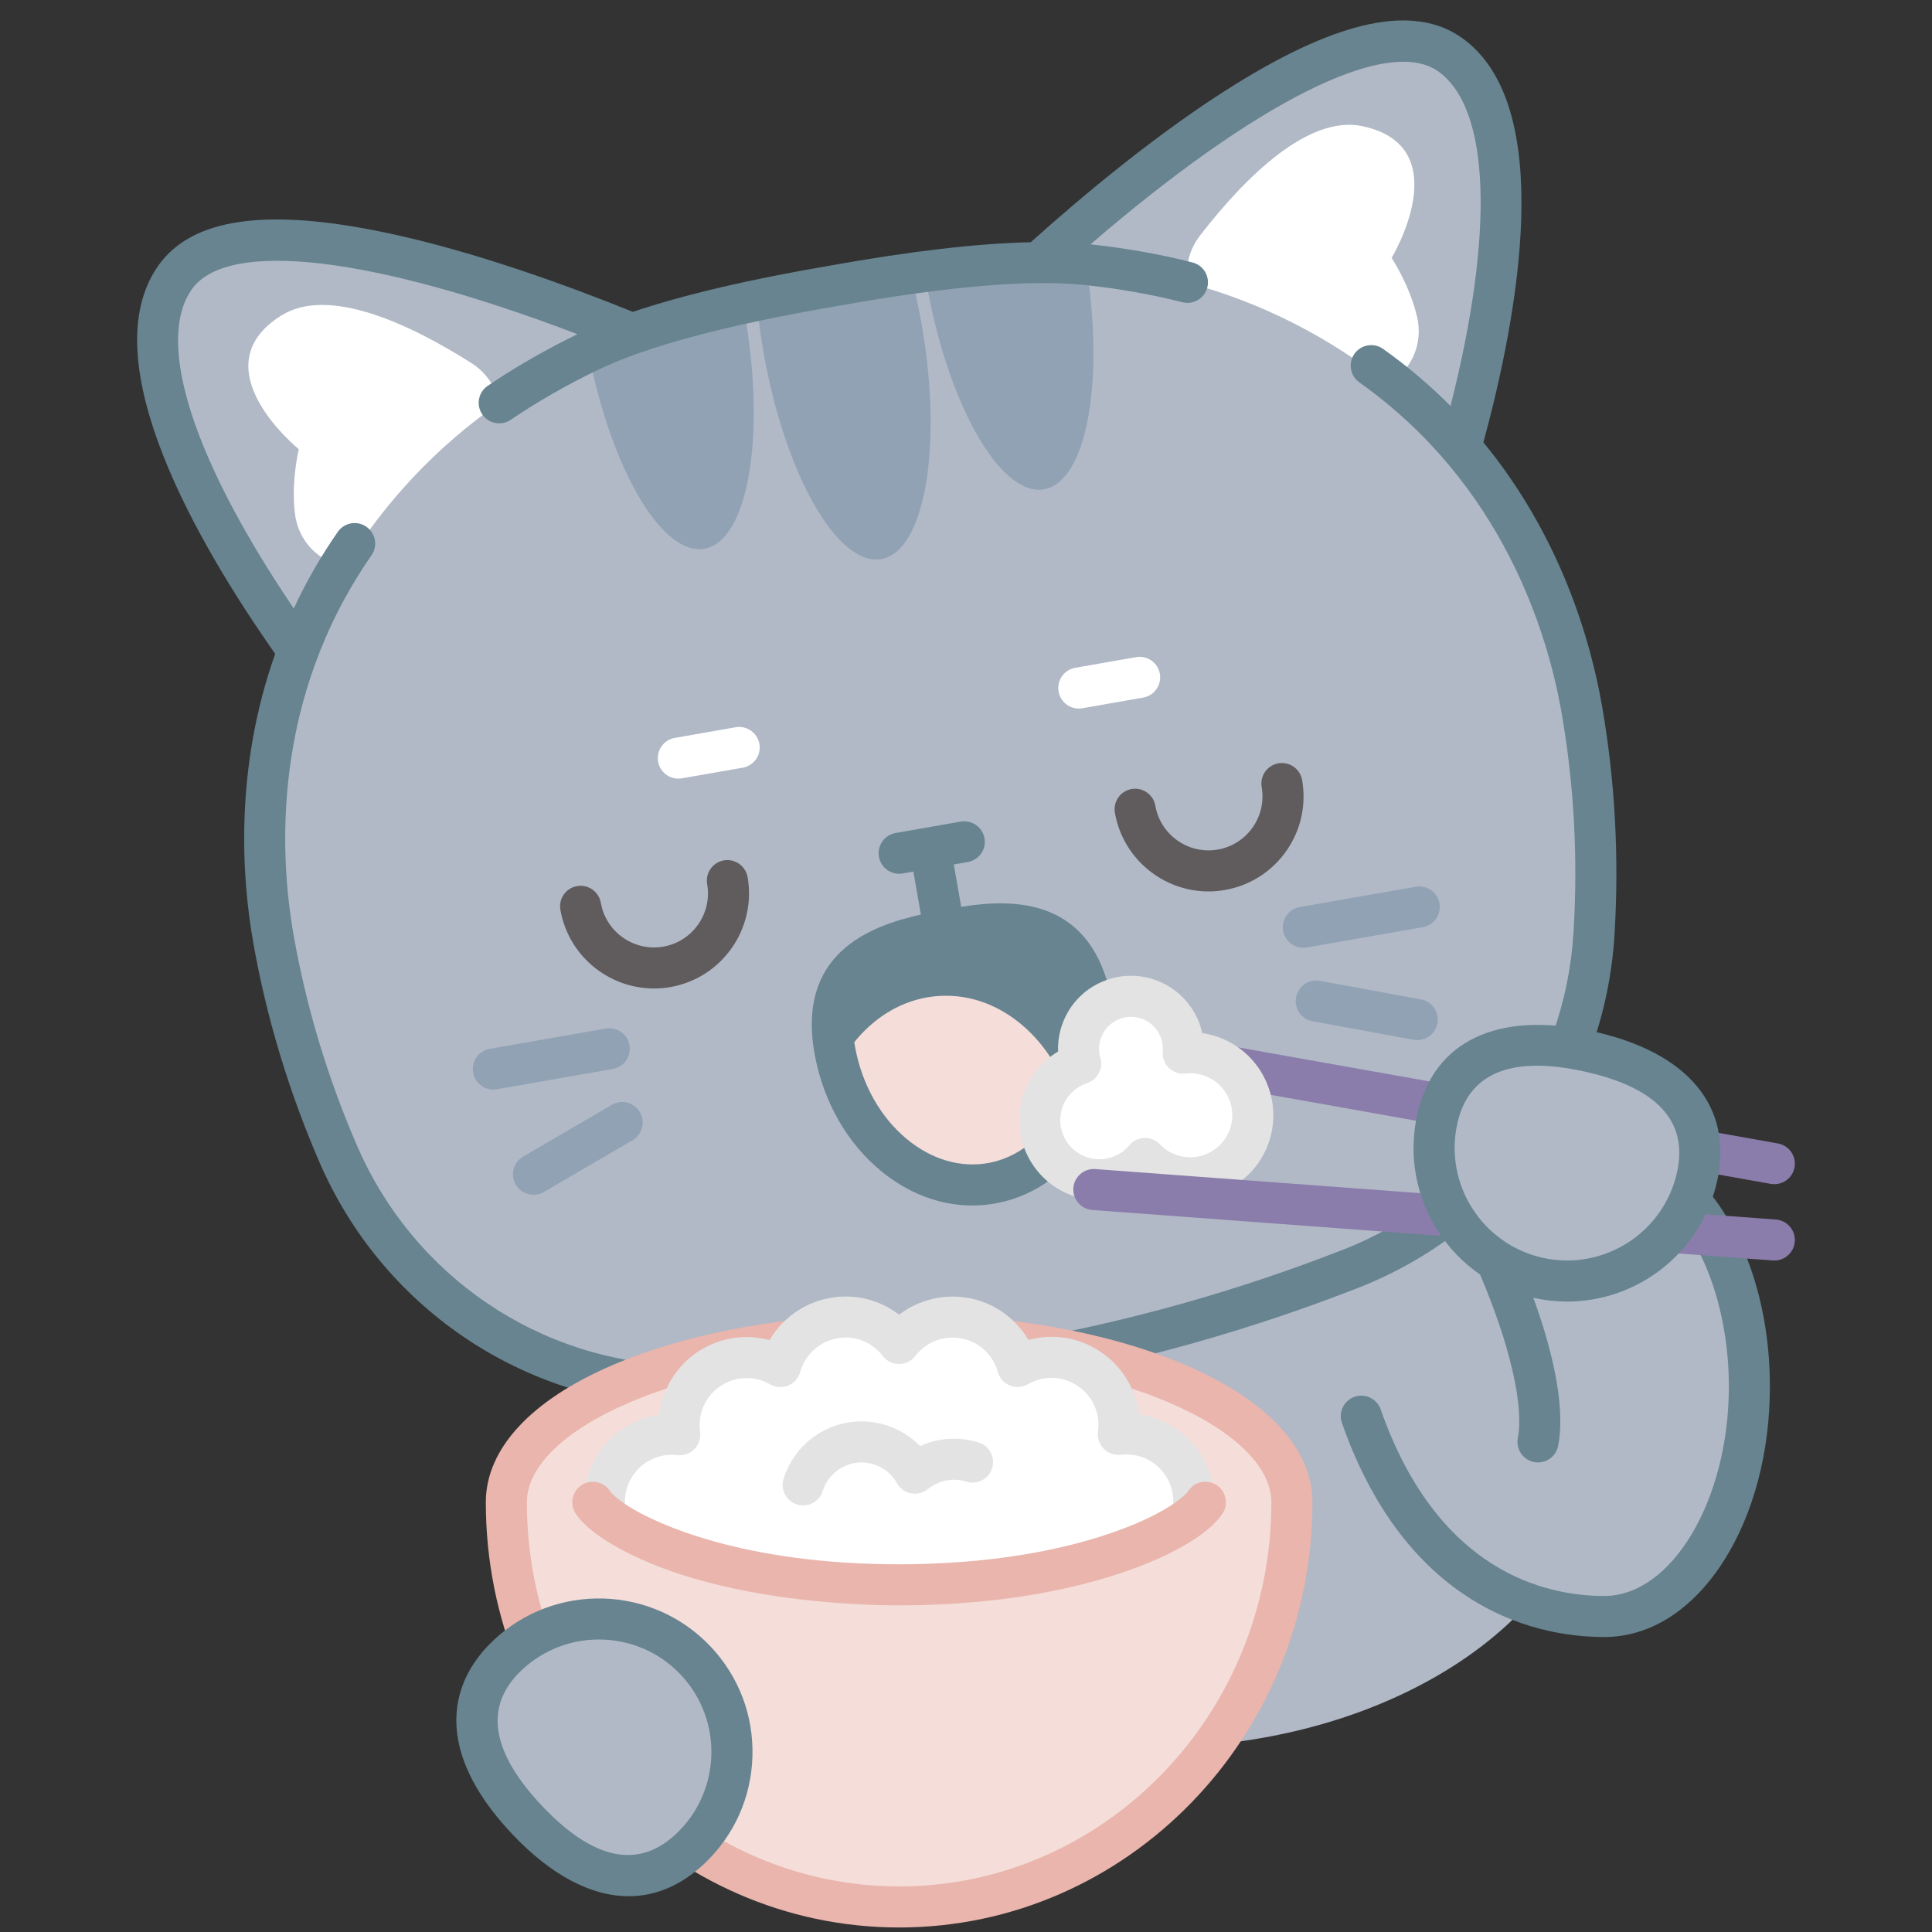 <svg width="74" height="74" viewBox="0 0 74 74" fill="none" xmlns="http://www.w3.org/2000/svg">
<rect x="0" y="0" width="74" height="74" fill="#333333" stroke="none"/>
<g clip-path="url(#clip0_30_442)">
<path d="M44.137 66.929C53.52 66.929 61.126 61.672 61.126 55.188C61.126 48.703 53.52 43.447 44.137 43.447C34.754 43.447 27.148 48.703 27.148 55.188C27.148 61.672 34.754 66.929 44.137 66.929Z" fill="#B1B9C6"/>
<path d="M55.531 2.086C52.034 -0.369 43.503 6.702 39.787 10.057C37.661 10.075 34.971 10.401 31.921 10.949C28.866 11.469 26.225 12.077 24.219 12.782C19.583 10.888 9.158 7.138 6.705 10.632C4.268 14.102 9.059 21.62 11.424 24.93C9.981 28.747 9.896 32.666 10.467 35.928C10.961 38.749 11.79 41.507 12.959 44.206C15.241 49.474 20.327 52.935 26.065 53.088C30.496 53.204 34.852 52.887 39.131 52.139C43.41 51.389 47.614 50.208 51.742 48.593C57.087 46.501 60.696 41.517 61.052 35.788C61.235 32.852 61.078 29.976 60.584 27.156C60.013 23.894 58.603 20.238 55.951 17.138C57.046 13.226 59.002 4.523 55.531 2.086Z" fill="#B1B9C6"/>
<path d="M35.303 12.432C36.121 17.101 35.424 21.121 33.755 21.413C32.081 21.706 30.061 18.162 29.244 13.492C29.131 12.852 29.048 12.226 28.993 11.62C30.948 11.186 32.917 10.841 34.904 10.589C35.058 11.178 35.192 11.795 35.303 12.432Z" fill="#91A2B5"/>
<path d="M28.528 12.037C29.345 16.703 28.653 20.726 26.98 21.019C25.371 21.3 23.431 18.01 22.562 13.593C23.555 13.139 24.598 12.758 25.679 12.455C26.607 12.196 27.538 11.956 28.473 11.741C28.494 11.84 28.511 11.937 28.528 12.037Z" fill="#91A2B5"/>
<path d="M41.615 10.218C42.308 14.684 41.606 18.458 39.989 18.741C38.316 19.034 36.299 15.485 35.482 10.82C35.464 10.72 35.448 10.623 35.434 10.522C36.527 10.39 37.629 10.289 38.733 10.214C39.705 10.147 40.667 10.151 41.615 10.218Z" fill="#91A2B5"/>
<path d="M53.302 9.878C53.302 9.878 53.976 10.888 54.269 12.1C54.543 13.22 54.011 14.205 53.181 14.723C50.93 12.917 48.308 11.578 45.479 10.824C45.396 10.205 45.548 9.555 45.969 9.014C47.658 6.835 50.091 4.379 52.198 4.835C55.868 5.634 53.302 9.878 53.302 9.878Z" fill="white"/>
<path d="M11.445 17.205C11.445 17.205 11.154 18.384 11.29 19.623C11.413 20.77 12.247 21.515 13.204 21.72C14.708 19.257 16.719 17.107 19.124 15.437C18.991 14.826 18.628 14.267 18.048 13.901C15.719 12.426 12.596 10.942 10.77 12.087C7.59 14.085 11.445 17.205 11.445 17.205Z" fill="white"/>
<path d="M61.358 27.02C60.932 24.583 59.8 20.575 56.818 16.944C58.14 12.081 59.641 4.011 55.981 1.441C54.158 0.161 51.327 0.744 47.327 3.223C44.409 5.032 41.487 7.476 39.48 9.278C37.446 9.321 34.872 9.62 31.789 10.174C28.695 10.701 26.17 11.295 24.241 11.945C21.737 10.932 18.156 9.625 14.803 8.917C10.199 7.944 7.339 8.357 6.059 10.18C3.486 13.845 7.642 20.921 10.54 25.043C8.969 29.472 9.266 33.627 9.693 36.064C10.195 38.936 11.052 41.78 12.237 44.519C13.417 47.243 15.332 49.559 17.774 51.216C20.221 52.876 23.081 53.795 26.045 53.874C26.638 53.889 27.23 53.897 27.823 53.897C31.687 53.897 35.529 53.567 39.266 52.913C43.577 52.158 47.87 50.951 52.029 49.325C54.789 48.245 57.166 46.409 58.904 44.016C60.638 41.628 61.652 38.8 61.837 35.837C62.022 32.859 61.861 29.893 61.358 27.02ZM60.267 35.739C60.102 38.404 59.19 40.946 57.632 43.092C56.071 45.241 53.935 46.89 51.456 47.861C47.395 49.449 43.203 50.627 38.995 51.364C34.788 52.1 30.446 52.417 26.086 52.302C23.424 52.231 20.855 51.406 18.657 49.915C16.462 48.426 14.741 46.344 13.68 43.894C12.543 41.269 11.723 38.543 11.242 35.793C10.708 32.744 10.386 26.802 14.229 21.269C14.477 20.912 14.389 20.423 14.032 20.175C13.675 19.927 13.186 20.016 12.938 20.372C12.263 21.344 11.708 22.327 11.252 23.306C7.396 17.611 5.937 13.09 7.346 11.083C8.707 9.146 14.296 9.816 22.117 12.8C20.894 13.396 19.737 14.061 18.68 14.778C18.32 15.022 18.227 15.511 18.471 15.87C18.622 16.094 18.87 16.215 19.122 16.215C19.273 16.215 19.427 16.171 19.562 16.079C20.58 15.389 21.696 14.749 22.881 14.176C24.768 13.264 27.855 12.44 32.06 11.723C36.253 10.97 39.436 10.697 41.52 10.913C42.829 11.05 44.097 11.273 45.288 11.576C45.709 11.684 46.136 11.429 46.243 11.009C46.351 10.588 46.097 10.16 45.676 10.053C44.437 9.737 43.123 9.504 41.768 9.359C48.109 3.895 53.137 1.367 55.078 2.728C57.081 4.135 57.246 8.882 55.559 15.55C54.797 14.785 53.941 14.049 52.976 13.364C52.622 13.113 52.132 13.196 51.88 13.55C51.629 13.904 51.712 14.395 52.066 14.646C57.56 18.545 59.276 24.242 59.81 27.291C60.291 30.042 60.445 32.885 60.267 35.739Z" fill="#678490"/>
<path d="M46.287 34.144C44.553 34.144 43.012 32.897 42.703 31.131C42.629 30.703 42.914 30.296 43.342 30.221C43.769 30.147 44.177 30.432 44.252 30.86C44.449 31.983 45.523 32.738 46.645 32.54C47.768 32.344 48.522 31.27 48.325 30.147C48.251 29.719 48.536 29.312 48.964 29.237C49.391 29.163 49.799 29.448 49.874 29.876C50.042 30.834 49.826 31.799 49.268 32.595C48.709 33.391 47.874 33.921 46.916 34.089C46.705 34.126 46.494 34.144 46.287 34.144Z" fill="#605C5D"/>
<path d="M25.048 37.861C23.314 37.861 21.773 36.614 21.464 34.849C21.389 34.421 21.675 34.014 22.103 33.939C22.529 33.864 22.938 34.15 23.013 34.578C23.209 35.701 24.284 36.456 25.406 36.258C26.529 36.062 27.283 34.988 27.086 33.865C27.011 33.437 27.297 33.03 27.725 32.955C28.151 32.881 28.56 33.166 28.635 33.594C28.981 35.571 27.654 37.461 25.677 37.807C25.466 37.844 25.255 37.861 25.048 37.861Z" fill="#605C5D"/>
<path d="M49.919 36.302C49.544 36.302 49.213 36.033 49.146 35.652C49.071 35.224 49.357 34.817 49.785 34.742L54.226 33.964C54.653 33.891 55.061 34.175 55.136 34.603C55.211 35.031 54.925 35.438 54.497 35.513L50.055 36.291C50.01 36.298 49.964 36.302 49.919 36.302Z" fill="#91A2B5"/>
<path d="M54.286 39.839C54.239 39.839 54.191 39.834 54.143 39.826L50.273 39.116C49.846 39.037 49.564 38.628 49.642 38.201C49.72 37.774 50.13 37.49 50.557 37.569L54.427 38.279C54.854 38.358 55.136 38.767 55.058 39.194C54.989 39.573 54.658 39.839 54.286 39.839Z" fill="#91A2B5"/>
<path d="M18.895 41.733C18.52 41.733 18.188 41.464 18.121 41.082C18.047 40.655 18.332 40.247 18.76 40.172L23.202 39.395C23.628 39.321 24.037 39.606 24.111 40.034C24.186 40.461 23.9 40.869 23.473 40.944L19.031 41.721C18.985 41.729 18.94 41.733 18.895 41.733Z" fill="#91A2B5"/>
<path d="M20.434 45.764C20.164 45.764 19.901 45.624 19.755 45.374C19.536 44.998 19.663 44.517 20.038 44.299L23.436 42.317C23.811 42.098 24.292 42.224 24.511 42.6C24.73 42.975 24.603 43.456 24.228 43.675L20.83 45.657C20.705 45.729 20.569 45.764 20.434 45.764Z" fill="#91A2B5"/>
<path d="M41.319 27.139C40.945 27.139 40.613 26.87 40.546 26.488C40.471 26.06 40.757 25.653 41.185 25.578L43.515 25.17C43.941 25.096 44.35 25.381 44.425 25.809C44.5 26.237 44.214 26.644 43.786 26.719L41.456 27.127C41.41 27.135 41.364 27.139 41.319 27.139Z" fill="white"/>
<path d="M25.982 29.823C25.607 29.823 25.275 29.555 25.208 29.173C25.133 28.745 25.419 28.338 25.847 28.263L28.177 27.855C28.603 27.781 29.012 28.066 29.087 28.494C29.162 28.921 28.876 29.329 28.448 29.404L26.118 29.811C26.072 29.819 26.027 29.823 25.982 29.823Z" fill="white"/>
<path d="M31.993 40.315C32.028 40.493 32.066 40.667 32.114 40.839C32.918 43.831 35.478 45.803 38.041 45.31C39.409 45.045 40.517 44.129 41.194 42.861C41.857 41.621 42.112 40.047 41.798 38.422C41.169 35.142 38.885 35.125 36.18 35.647C33.471 36.169 31.36 37.032 31.993 40.315Z" fill="#678490"/>
<path d="M32.114 40.839C32.918 43.831 35.478 45.803 38.041 45.31C39.409 45.045 40.517 44.129 41.194 42.861C40.623 40.042 38.449 38.002 35.987 38.146C34.342 38.242 32.938 39.295 32.114 40.839Z" fill="#F5DDD9"/>
<path d="M42.571 38.275C41.815 34.351 38.797 34.417 36.816 34.734L36.532 33.112L37.069 33.018C37.497 32.943 37.783 32.536 37.708 32.108C37.633 31.68 37.224 31.396 36.798 31.469L34.303 31.906C33.876 31.981 33.59 32.388 33.665 32.816C33.731 33.198 34.063 33.467 34.438 33.467C34.483 33.467 34.529 33.463 34.575 33.455L34.984 33.383L35.272 35.03C33.316 35.469 30.46 36.522 31.219 40.462C31.559 42.228 32.453 43.785 33.736 44.844C34.792 45.717 36.01 46.173 37.241 46.173C37.557 46.173 37.874 46.143 38.189 46.082C39.734 45.785 41.038 44.789 41.863 43.279C42.66 41.818 42.912 40.041 42.571 38.275ZM40.483 42.525C39.887 43.617 38.967 44.331 37.892 44.539C36.817 44.746 35.696 44.424 34.738 43.633C33.736 42.805 33.035 41.573 32.763 40.165C32.333 37.932 33.199 37.022 36.327 36.419C37.113 36.268 37.774 36.188 38.33 36.188C39.984 36.188 40.706 36.901 41.028 38.572C41.299 39.98 41.105 41.384 40.483 42.525Z" fill="#678490"/>
<path d="M34.439 51.113C26.13 51.113 19.395 53.991 19.395 57.541C19.395 66.101 26.13 73.041 34.439 73.041C42.748 73.041 49.483 66.101 49.483 57.541C49.483 53.991 42.748 51.113 34.439 51.113Z" fill="#F5DDD9"/>
<path d="M34.439 73.827C25.71 73.827 18.608 66.521 18.608 57.541C18.608 55.489 20.343 53.618 23.492 52.273C26.429 51.018 30.317 50.327 34.439 50.327C38.561 50.327 42.449 51.018 45.386 52.273C48.535 53.618 50.269 55.489 50.269 57.541C50.269 66.521 43.168 73.827 34.439 73.827ZM34.439 51.899C30.524 51.899 26.856 52.545 24.11 53.718C21.613 54.785 20.18 56.179 20.18 57.541C20.18 65.654 26.577 72.255 34.439 72.255C42.301 72.255 48.697 65.654 48.697 57.541C48.697 56.179 47.265 54.785 44.768 53.718C42.022 52.545 38.354 51.899 34.439 51.899Z" fill="#E9B5AC"/>
<path d="M45.73 57.509C45.73 57.687 45.712 57.864 45.675 58.039C45.49 58.184 45.265 58.34 44.997 58.496C44.264 58.924 43.208 59.378 41.843 59.766C40.486 60.151 38.827 60.467 36.867 60.612C36.101 60.67 35.291 60.703 34.438 60.703C29.198 60.703 25.633 59.516 23.88 58.496C23.612 58.34 23.387 58.187 23.205 58.042C23.071 57.385 23.191 56.677 23.594 56.079C24.091 55.335 24.904 54.935 25.735 54.935C25.837 54.935 25.934 54.943 26.036 54.953C26.018 54.834 26.011 54.71 26.011 54.591C26.011 53.767 26.403 52.957 27.132 52.453C27.579 52.148 28.09 51.999 28.595 51.999C29.049 51.999 29.498 52.119 29.891 52.347C30.021 51.883 30.275 51.465 30.627 51.139C30.976 50.816 31.415 50.583 31.919 50.493C32.079 50.464 32.235 50.449 32.391 50.449C33.204 50.449 33.952 50.834 34.435 51.458C34.914 50.834 35.665 50.446 36.478 50.446C36.634 50.446 36.79 50.46 36.946 50.489C37.451 50.58 37.894 50.812 38.242 51.135C38.594 51.462 38.848 51.876 38.979 52.34C39.374 52.108 39.825 51.988 40.278 51.988C40.783 51.988 41.291 52.137 41.737 52.442C42.467 52.939 42.859 53.748 42.859 54.572C42.859 54.696 42.851 54.819 42.833 54.943C42.935 54.932 43.04 54.924 43.142 54.924C43.973 54.924 44.786 55.324 45.283 56.06C45.585 56.503 45.73 57.008 45.73 57.509Z" fill="white"/>
<path d="M30.762 57.661C30.684 57.661 30.605 57.649 30.527 57.625C30.113 57.495 29.882 57.054 30.012 56.64C30.262 55.842 30.808 55.188 31.549 54.8C32.29 54.412 33.138 54.337 33.937 54.586C34.437 54.743 34.882 55.018 35.24 55.387C35.938 55.071 36.734 55.016 37.484 55.251C37.899 55.38 38.129 55.821 38 56.236C37.87 56.65 37.429 56.88 37.015 56.751C36.506 56.592 35.954 56.698 35.539 57.036C35.359 57.181 35.124 57.24 34.896 57.197C34.669 57.154 34.472 57.013 34.358 56.811C34.162 56.462 33.846 56.205 33.467 56.087C33.069 55.962 32.647 56 32.278 56.193C31.909 56.386 31.637 56.712 31.512 57.109C31.407 57.446 31.097 57.661 30.762 57.661Z" fill="#E3E3E3"/>
<path d="M23.204 58.828C22.84 58.828 22.513 58.574 22.436 58.204C22.247 57.305 22.426 56.394 22.939 55.637C23.47 54.843 24.311 54.32 25.248 54.184C25.363 53.227 25.883 52.357 26.687 51.805C27.252 51.418 27.913 51.213 28.598 51.213C28.896 51.213 29.191 51.252 29.475 51.329C29.641 51.045 29.848 50.786 30.089 50.563C30.559 50.127 31.142 49.835 31.775 49.717C32.743 49.536 33.701 49.788 34.437 50.356C35.179 49.789 36.151 49.542 37.09 49.717C37.718 49.825 38.306 50.118 38.78 50.562C39.02 50.785 39.226 51.041 39.391 51.321C39.679 51.243 39.978 51.202 40.278 51.202C40.955 51.202 41.611 51.406 42.177 51.793C42.985 52.34 43.507 53.21 43.621 54.17C44.559 54.305 45.401 54.826 45.936 55.622C46.312 56.175 46.512 56.828 46.512 57.505C46.512 57.737 46.489 57.971 46.442 58.199C46.355 58.625 45.94 58.9 45.515 58.812C45.089 58.726 44.815 58.31 44.902 57.885C44.928 57.758 44.94 57.634 44.94 57.505C44.94 57.144 44.834 56.798 44.634 56.503C44.298 56.003 43.739 55.707 43.135 55.707C43.074 55.707 43.003 55.711 42.917 55.721C42.675 55.746 42.436 55.659 42.267 55.484C42.099 55.309 42.02 55.065 42.056 54.825C42.067 54.747 42.073 54.663 42.073 54.569C42.073 53.976 41.781 53.424 41.293 53.093C40.987 52.884 40.637 52.774 40.278 52.774C39.961 52.774 39.647 52.859 39.371 53.02C39.16 53.143 38.903 53.16 38.677 53.068C38.452 52.975 38.281 52.783 38.217 52.548C38.13 52.229 37.954 51.94 37.708 51.712C37.456 51.475 37.147 51.322 36.813 51.264C36.695 51.242 36.585 51.232 36.478 51.232C35.928 51.232 35.397 51.495 35.058 51.937C34.91 52.131 34.679 52.244 34.435 52.245H34.435C34.191 52.245 33.96 52.131 33.812 51.938C33.403 51.406 32.752 51.134 32.063 51.262C31.723 51.326 31.41 51.483 31.158 51.716C30.917 51.94 30.74 52.231 30.647 52.559C30.581 52.792 30.411 52.981 30.186 53.072C29.961 53.163 29.707 53.146 29.497 53.025C29.226 52.868 28.916 52.785 28.598 52.785C28.232 52.785 27.878 52.895 27.576 53.101C27.088 53.436 26.797 53.992 26.797 54.587C26.797 54.68 26.802 54.764 26.813 54.836C26.85 55.077 26.772 55.321 26.604 55.497C26.435 55.673 26.196 55.761 25.952 55.735C25.864 55.726 25.797 55.721 25.735 55.721C25.133 55.721 24.576 56.018 24.243 56.515C23.969 56.92 23.874 57.404 23.974 57.881C24.064 58.306 23.791 58.722 23.366 58.812C23.312 58.823 23.258 58.828 23.204 58.828Z" fill="#E3E3E3"/>
<path d="M34.438 61.488C32.801 61.488 27.174 61.322 23.484 59.175C22.783 58.764 22.3 58.359 22.047 57.968C21.811 57.604 21.915 57.117 22.28 56.881C22.644 56.645 23.131 56.749 23.367 57.114C23.433 57.216 23.699 57.479 24.277 57.817C25.121 58.309 28.357 59.916 34.438 59.916C35.235 59.916 36.032 59.886 36.806 59.828C38.545 59.699 40.166 59.424 41.628 59.01C43.127 58.583 44.071 58.126 44.599 57.817C45.176 57.479 45.443 57.216 45.509 57.113C45.745 56.749 46.232 56.645 46.596 56.882C46.96 57.118 47.064 57.605 46.828 57.969C46.575 58.359 46.092 58.765 45.393 59.174C44.523 59.682 43.37 60.149 42.057 60.522C40.493 60.965 38.766 61.259 36.924 61.395C36.112 61.457 35.275 61.488 34.438 61.488Z" fill="#E9B5AC"/>
<path d="M67.004 53.11C67.004 57.974 64.517 61.916 61.447 61.916C58.376 61.916 54.282 60.358 52.141 54.243L61.447 44.305C64.517 44.305 67.004 48.247 67.004 53.11Z" fill="#B1B9C6"/>
<path d="M61.447 62.702C60.076 62.702 58.018 62.41 56.001 61.02C53.974 59.624 52.426 57.431 51.399 54.504C51.255 54.094 51.471 53.645 51.881 53.502C52.291 53.358 52.739 53.574 52.883 53.983C55.063 60.201 59.184 61.13 61.447 61.13C64.034 61.13 66.219 57.458 66.219 53.111C66.219 50.485 65.433 48.012 64.116 46.496C63.831 46.169 63.867 45.672 64.194 45.387C64.522 45.103 65.018 45.137 65.303 45.465C66.884 47.285 67.791 50.072 67.791 53.111C67.791 55.61 67.17 57.97 66.042 59.757C64.843 61.656 63.211 62.702 61.447 62.702Z" fill="#678490"/>
<path d="M67.962 45.357C67.916 45.357 67.87 45.353 67.823 45.345L43.676 41.046C43.248 40.97 42.964 40.562 43.04 40.135C43.116 39.707 43.524 39.422 43.951 39.498L68.099 43.797C68.526 43.873 68.811 44.281 68.735 44.709C68.667 45.089 68.335 45.357 67.962 45.357Z" fill="#8B7DAB"/>
<path d="M46.545 40.521C46.145 40.347 45.724 40.293 45.32 40.339C45.39 39.504 44.931 38.68 44.12 38.328C43.102 37.886 41.919 38.352 41.477 39.369C41.281 39.819 41.264 40.302 41.393 40.738C40.797 40.935 40.283 41.373 40.013 41.994C39.51 43.151 40.041 44.496 41.197 44.999C42.148 45.412 43.224 45.127 43.857 44.371C44.071 44.596 44.333 44.783 44.636 44.914C45.849 45.441 47.26 44.886 47.787 43.672C48.315 42.459 47.758 41.048 46.545 40.521Z" fill="white"/>
<path d="M42.098 45.971C41.688 45.971 41.275 45.89 40.884 45.72C39.332 45.045 38.618 43.233 39.292 41.681C39.548 41.092 39.983 40.602 40.527 40.276C40.511 39.86 40.588 39.442 40.756 39.056C41.053 38.371 41.6 37.843 42.295 37.57C42.989 37.296 43.749 37.309 44.434 37.607C45.271 37.971 45.86 38.71 46.049 39.57C46.327 39.61 46.6 39.687 46.859 39.8L46.859 39.8C48.468 40.499 49.208 42.377 48.508 43.986C47.809 45.594 45.931 46.334 44.322 45.635C44.17 45.569 44.025 45.492 43.886 45.404C43.362 45.775 42.734 45.971 42.098 45.971ZM43.319 38.947C43.168 38.947 43.016 38.975 42.871 39.033C42.567 39.153 42.328 39.383 42.198 39.683C42.082 39.949 42.064 40.237 42.147 40.516C42.267 40.922 42.042 41.352 41.64 41.485C41.233 41.619 40.903 41.919 40.734 42.308C40.575 42.675 40.568 43.081 40.714 43.454C40.861 43.826 41.144 44.119 41.511 44.278C42.115 44.541 42.832 44.372 43.255 43.867C43.399 43.695 43.608 43.593 43.832 43.586C44.054 43.577 44.272 43.667 44.426 43.829C44.574 43.984 44.75 44.107 44.949 44.194C45.763 44.547 46.713 44.173 47.066 43.359C47.238 42.965 47.245 42.527 47.088 42.127C46.93 41.727 46.626 41.413 46.232 41.242C45.971 41.128 45.695 41.088 45.41 41.12C45.175 41.148 44.942 41.068 44.773 40.904C44.603 40.739 44.517 40.508 44.537 40.273C44.581 39.75 44.288 39.258 43.807 39.049C43.65 38.981 43.485 38.947 43.319 38.947Z" fill="#E3E3E3"/>
<path d="M67.962 48.281C67.942 48.281 67.922 48.281 67.903 48.279L41.838 46.346C41.405 46.313 41.08 45.936 41.112 45.503C41.145 45.07 41.521 44.745 41.955 44.778L68.019 46.711C68.452 46.743 68.777 47.121 68.745 47.553C68.714 47.967 68.37 48.281 67.962 48.281Z" fill="#8B7DAB"/>
<path d="M65.005 45.058C64.404 47.808 61.687 49.55 58.938 48.948C56.188 48.347 54.446 45.631 55.047 42.881C55.649 40.131 58.086 39.668 60.835 40.269C63.585 40.87 65.606 42.308 65.005 45.058Z" fill="#B1B9C6"/>
<path d="M61.003 39.501C57.352 38.703 54.9 39.873 54.279 42.713C53.944 44.248 54.226 45.822 55.074 47.145C55.504 47.815 56.054 48.38 56.691 48.818C57.833 51.508 58.374 53.839 58.137 55.081C58.055 55.507 58.335 55.919 58.761 56C58.811 56.01 58.861 56.014 58.91 56.014C59.28 56.014 59.609 55.752 59.681 55.376C59.988 53.77 59.386 51.514 58.731 49.707C58.744 49.71 58.757 49.714 58.77 49.716C59.191 49.809 59.612 49.853 60.027 49.853C62.731 49.853 65.172 47.973 65.773 45.226C66.394 42.386 64.655 40.3 61.003 39.501ZM64.237 44.89C63.729 47.212 61.427 48.688 59.106 48.18C56.784 47.673 55.308 45.371 55.815 43.049C56.14 41.565 57.166 40.819 58.873 40.819C59.405 40.819 60.004 40.892 60.667 41.037C63.462 41.648 64.663 42.944 64.237 44.89Z" fill="#678490"/>
<path d="M19.442 63.398C21.489 61.466 24.715 61.56 26.646 63.607C28.578 65.654 28.485 68.879 26.438 70.811C24.39 72.743 22.116 71.751 20.185 69.704C18.253 67.657 17.395 65.33 19.442 63.398Z" fill="#B1B9C6"/>
<path d="M24.08 72.629C22.642 72.629 21.108 71.827 19.613 70.244C18.458 69.02 17.764 67.811 17.549 66.651C17.286 65.233 17.754 63.91 18.903 62.826C21.262 60.6 24.992 60.708 27.219 63.068C28.297 64.21 28.866 65.705 28.82 67.275C28.775 68.846 28.12 70.305 26.977 71.383C26.094 72.216 25.112 72.629 24.08 72.629ZM22.939 62.796C21.877 62.796 20.814 63.185 19.982 63.969C18.533 65.337 18.794 67.085 20.757 69.165C22.72 71.245 24.45 71.607 25.898 70.24C27.627 68.608 27.706 65.875 26.075 64.146C25.229 63.249 24.085 62.796 22.939 62.796Z" fill="#678490"/>
</g>
<defs>
<clipPath id="clip0_30_442">
<rect width="73.043" height="73.043" fill="white" transform="translate(0.479 0.783)"/>
</clipPath>
</defs>
</svg>
